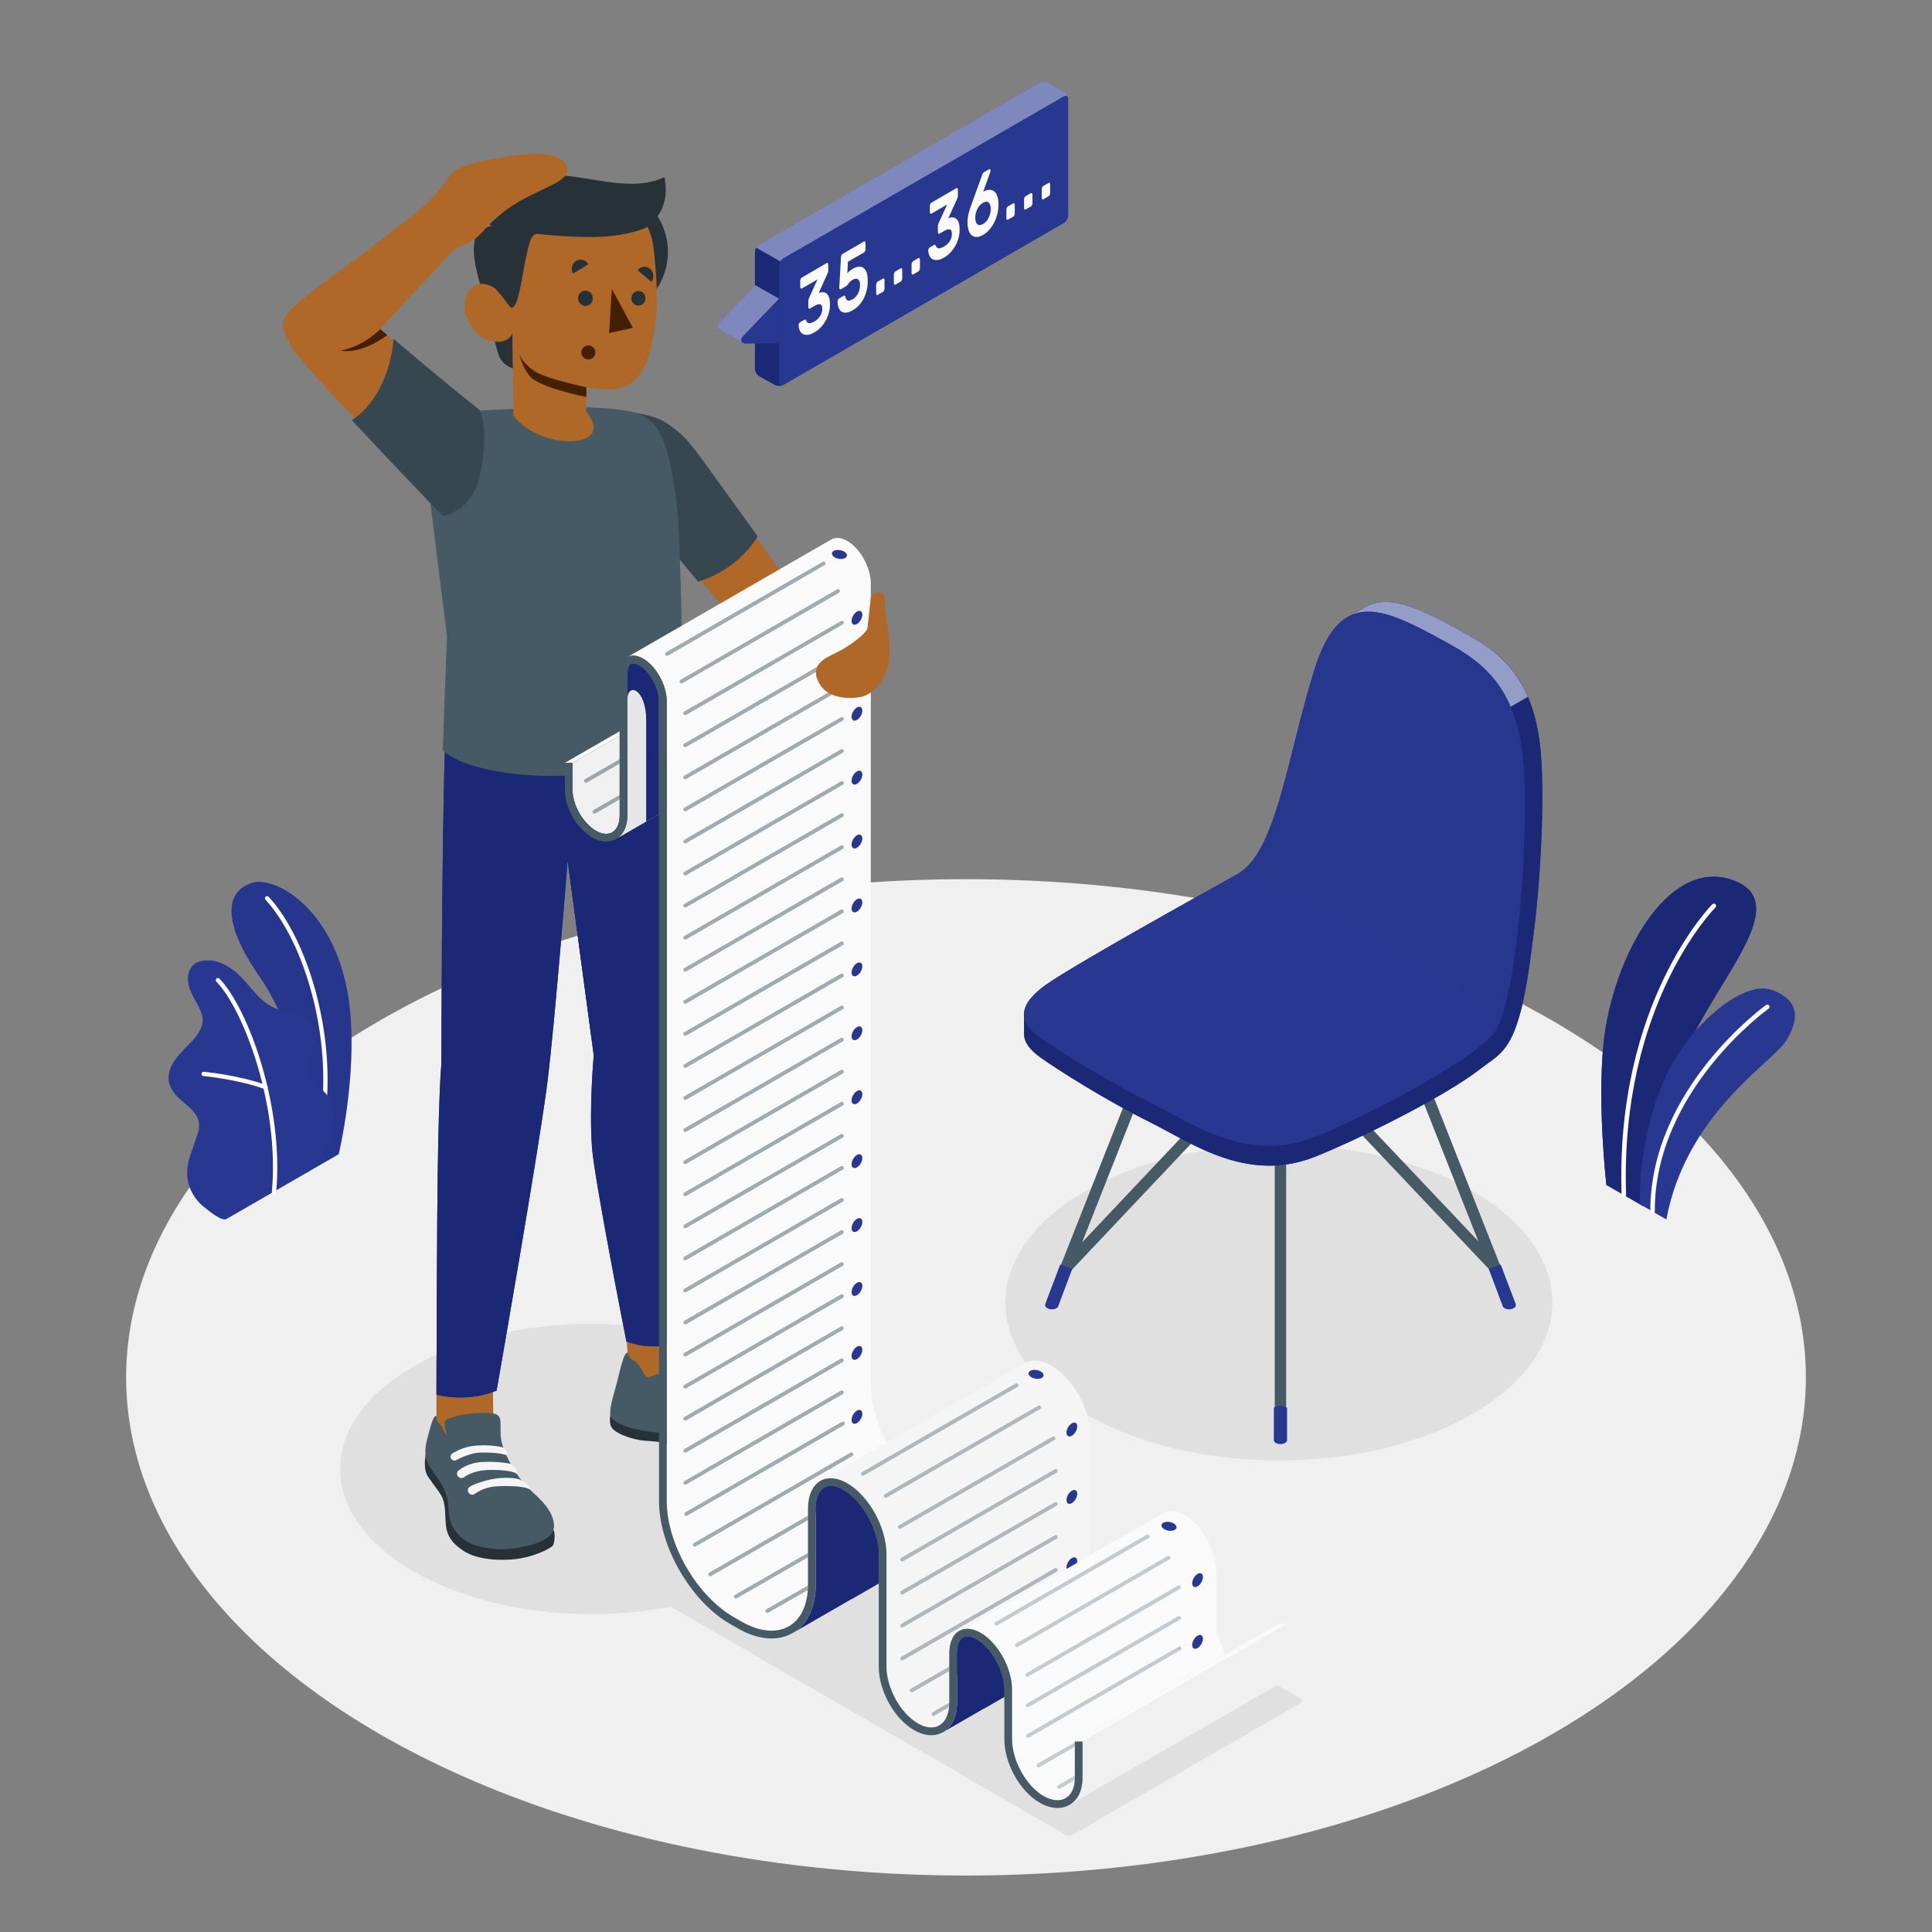 <?xml version="1.0" encoding="utf-8"?>
<!-- Generator: Adobe Illustrator 23.0.0, SVG Export Plug-In . SVG Version: 6.00 Build 0)  -->
<svg version="1.1" xmlns="http://www.w3.org/2000/svg" xmlns:xlink="http://www.w3.org/1999/xlink" x="0px" y="0px"
	 viewBox="0 0 500 500" style="enable-background:new 0 0 500 500;" xml:space="preserve">
<rect x="0" y="0" width="500" height="500" fill="#808080" stroke="none"/>
<style type="text/css">
	.st0{fill:#F0F0F0;}
	.st1{fill:#E0E0E0;}
	.st2{fill:#283891;}
	.st3{fill:#1A2875;}
	.st4{fill:#FFFFFF;}
	.st5{opacity:0.15;}
	.st6{opacity:0.4;fill:#FFFFFF;}
	.st7{fill:#FAFAFA;}
	.st8{fill:#455A64;}
	.st9{opacity:0.5;fill:#FFFFFF;}
	.st10{opacity:0.1;}
	.st11{fill:#AF6828;}
	.st12{fill:#37474F;}
	.st13{fill:#263238;}
	.st14{fill:#F5F5F5;}
	.st15{fill:#441F00;}
	.st16{fill:#E6E6E6;}
	.st17{opacity:0.3;}
	.st18{opacity:0.4;}
	.st19{opacity:0.5;}
</style>
<g id="Floor">
	<ellipse id="Floor_4_" class="st0" cx="250" cy="356.46" rx="217.36" ry="128.93"/>
</g>
<g id="Shadows">
	<ellipse id="Shadow_35_" class="st1" cx="330.97" cy="337.09" rx="70.77" ry="40.86"/>
	<ellipse id="Shadow_20_" class="st1" cx="153.07" cy="380.16" rx="65.05" ry="37.56"/>
	<path id="Shadow_17_" class="st1" d="M164.02,410.3l111.57,64.42c0.6,0.35,1.57,0.35,2.17,0l58.77-33.93c0.6-0.35,0.6-0.9,0-1.25
		l-111.57-64.42c-0.6-0.35-1.57-0.35-2.17,0l-58.77,33.93C163.42,409.39,163.42,409.95,164.02,410.3z"/>
</g>
<g id="Plants">
	<g id="Plants_6_">
		<g id="XMLID_1491_">
			<path id="XMLID_1509_" class="st2" d="M425.26,312.16l-9.53-5.5c0,0-2.33-20.4-0.78-36.2c2.18-22.2,16.52-48.92,33.63-42.64
				c17.11,6.27-7.84,28.89-13.4,47.72C429.63,294.36,425.26,312.16,425.26,312.16z"/>
			<path id="XMLID_1508_" class="st3" d="M425.26,312.16l-9.53-5.5c0,0-2.33-20.4-0.78-36.2c2.18-22.2,16.52-48.92,33.63-42.64
				c17.11,6.27-7.84,28.89-13.4,47.72C429.63,294.36,425.26,312.16,425.26,312.16z"/>
			<path id="XMLID_1506_" class="st4" d="M420.25,309.84c0.01,0,0.01,0,0.02,0c0.32-0.01,0.57-0.28,0.56-0.6
				c-1.67-49.33,22.88-74.15,23.13-74.39c0.23-0.22,0.23-0.59,0.01-0.82c-0.23-0.23-0.59-0.23-0.82-0.01
				c-0.25,0.25-25.17,25.42-23.48,75.25C419.69,309.6,419.94,309.84,420.25,309.84z"/>
		</g>
		<g id="XMLID_1480_">
			<path id="XMLID_1489_" class="st2" d="M431.25,315.59l-6.78-3.91c0,0-1.15-14,5.71-31.01c5.98-14.81,20.8-27.09,28.26-24.51
				c7.46,2.58,7.27,7.87,3.64,13.42C458.45,275.12,436.33,288.34,431.25,315.59z"/>
			<path id="XMLID_1487_" class="st4" d="M427.68,314.1L427.68,314.1c0.32,0,0.58-0.26,0.58-0.58
				c-0.13-31.19,29.15-52.27,29.45-52.48c0.26-0.18,0.32-0.54,0.14-0.8c-0.18-0.26-0.54-0.32-0.8-0.14
				c-0.3,0.21-30.07,21.64-29.94,53.43C427.1,313.84,427.36,314.1,427.68,314.1z"/>
		</g>
	</g>
	<g id="XMLID_1999_">
		<g id="XMLID_2004_">
			<path id="XMLID_2005_" class="st2" d="M79.63,303.34l8.03-4.64c0,0,4.78-19.86,2.88-37.74c-2.68-25.13-19.22-34.59-25.51-32.42
				c-6.29,2.17-8.11,9.48,2.3,24.45C73.47,261.82,81.01,280.21,79.63,303.34z"/>
		</g>
		<g id="XMLID_2002_" class="st5">
			<path id="XMLID_2003_" class="st3" d="M79.63,303.34l8.03-4.64c0,0,4.78-19.86,2.88-37.74c-2.68-25.13-19.22-34.59-25.51-32.42
				c-6.29,2.17-8.11,9.48,2.3,24.45C73.47,261.82,81.01,280.21,79.63,303.34z"/>
		</g>
		<g id="XMLID_2000_">
			<path id="XMLID_2001_" class="st4" d="M82.96,293.58c-0.03,0-0.05,0-0.08-0.01c-0.3-0.06-0.5-0.35-0.44-0.65
				c4.4-23.18-3.69-49.23-13.72-60.06c-0.21-0.23-0.2-0.58,0.03-0.79c0.23-0.21,0.58-0.2,0.79,0.03
				c10.21,11.04,18.46,37.51,14,61.03C83.48,293.41,83.23,293.6,82.96,293.58z"/>
		</g>
	</g>
	<g id="XMLID_1996_">
		<path id="XMLID_1998_" class="st2" d="M58.59,315.49c-1.27,0.65-4.64-2.24-5.58-2.95c-1.61-1.2-2.88-2.85-3.69-4.69
			c-0.94-2.14-1.09-4.38-0.65-6.67c0.23-1.19,0.62-2.34,1.02-3.48c0.39-1.12,0.77-2.25,1.16-3.37c0.38-1.11,0.77-2.25,0.68-3.42
			c-0.18-2.35-2.17-4.1-3.99-5.6c-2.01-1.67-4.08-3.84-3.92-6.65c0.12-2.17,1.35-4.13,2.78-5.77c1.43-1.64,3.11-3.06,4.41-4.8
			c0.94-1.25,1.7-2.74,1.64-4.3c-0.04-0.97-0.39-1.9-0.81-2.78c-0.9-1.88-2.13-3.63-2.71-5.63c-0.59-2-0.37-4.45,1.24-5.78
			c1.32-1.09,3.2-1.16,4.9-0.96c1.57,0.18,3.08,0.97,4.42,1.81c4.34,2.71,6.63,8.13,11.27,10.28c1.79,0.83,3.79,1.09,5.67,1.69
			c1.88,0.6,3.78,1.67,4.57,3.48c1.57,3.56-1.88,7.69-0.84,11.44c0.92,3.32,4.03,4.73,5.66,7.76c0.71,1.33,0.82,2.82,0.62,4.32
			c-0.34,2.53-0.81,4.37-2.17,7.13c-1.12,2.28-4.29,6.6-4.29,6.6S58.79,315.39,58.59,315.49z"/>
	</g>
	<g id="XMLID_1994_">
		<path id="XMLID_1995_" class="st4" d="M70.89,309.09c-0.01,0-0.02,0-0.02,0c-0.31-0.03-0.54-0.3-0.51-0.61
			c2.03-22.05-7.15-46.96-14.36-54.43c-0.21-0.22-0.21-0.57,0.01-0.79c0.22-0.21,0.57-0.21,0.79,0.01
			c7.36,7.62,16.73,32.95,14.67,55.31C71.44,308.88,71.18,309.1,70.89,309.09z"/>
	</g>
	<g id="XMLID_1992_">
		<path id="XMLID_1993_" class="st4" d="M68.7,281.9c-0.05,0-0.11-0.01-0.16-0.03c-6.99-2.55-15.81-3.39-15.9-3.39
			c-0.31-0.03-0.53-0.3-0.5-0.61c0.03-0.31,0.27-0.54,0.61-0.5c0.09,0.01,9.06,0.85,16.18,3.46c0.29,0.1,0.44,0.43,0.33,0.71
			C69.16,281.77,68.93,281.91,68.7,281.9z"/>
	</g>
</g>
<g id="Speech_Bubble">
	<g id="Speach_Bubble_8_">
		<g>
			<path id="XMLID_1504_" class="st2" d="M269.05,21.42l-72.54,41.89c-0.62,0.36-1.12,1.22-1.12,1.94v30.17
				c0,0.71,0.5,1.58,1.13,1.93l4.01,2.25c0.62,0.35,1.63,0.35,2.24-0.01l72.54-41.89c0.62-0.36,1.12-1.22,1.12-1.94V25.58
				c0-0.71-0.5-1.58-1.13-1.93l-4.01-2.25C270.67,21.06,269.67,21.06,269.05,21.42z"/>
			<path id="XMLID_1502_" class="st2" d="M201.65,98.93V68.77c0-0.71,0.5-1.58,1.12-1.94l72.54-41.89c0.62-0.36,1.12-0.07,1.12,0.65
				v30.17c0,0.71-0.5,1.58-1.12,1.94l-72.54,41.89C202.15,99.94,201.65,99.65,201.65,98.93z"/>
			<path id="XMLID_1501_" class="st3" d="M202.77,99.58c-0.6,0.35-1.68,0.36-2.25,0.01l-4.01-2.25c-0.62-0.35-1.13-1.21-1.13-1.92
				V65.25c0-0.37,0.14-0.78,0.36-1.14l6.23,3.56c-0.21,0.35-0.33,0.74-0.33,1.1v30.16C201.65,99.59,202.11,99.96,202.77,99.58z"/>
			<path id="XMLID_1495_" class="st6" d="M276.41,25.38c-0.09-0.56-0.55-0.77-1.11-0.44l-72.54,41.89
				c-0.31,0.18-0.59,0.49-0.79,0.84l-6.24-3.56c0.2-0.34,0.47-0.63,0.77-0.8l72.54-41.89c0.62-0.36,1.62-0.36,2.24-0.01l4.01,2.25
				C275.87,23.98,276.34,24.71,276.41,25.38z"/>
		</g>
		<g>
			<path id="XMLID_1494_" class="st2" d="M192.32,88.77c-0.7-0.42-5.97-3.38-6.14-3.48c-0.52-0.32-0.7-1.08-0.22-1.6l9.52-9.88
				l6.16,3.5l-9.52,9.88C191.67,87.7,191.85,88.43,192.32,88.77z"/>
			<path id="XMLID_1493_" class="st6" d="M192.32,88.77c-0.7-0.42-5.97-3.38-6.14-3.48c-0.52-0.32-0.7-1.08-0.22-1.6l9.52-9.88
				l6.16,3.5l-9.52,9.88C191.67,87.7,191.85,88.43,192.32,88.77z"/>
			<path id="XMLID_1492_" class="st2" d="M201.65,77.32l-9.52,9.88c-0.64,0.69-0.17,1.64,0.64,1.72l8.88-0.04L201.65,77.32z"/>
		</g>
		<g>
			<path class="st7" d="M213.95,68.07c0.11-0.06,0.2-0.06,0.28,0.02c0.08,0.08,0.12,0.2,0.12,0.36v1.61c0,0.17-0.04,0.34-0.11,0.53
				c-0.07,0.19-0.15,0.35-0.21,0.5l-2.15,4.74c0.44-0.16,0.84-0.23,1.2-0.2c0.36,0.04,0.66,0.17,0.92,0.41
				c0.25,0.24,0.45,0.58,0.59,1.03c0.14,0.45,0.21,1,0.21,1.65c0,0.79-0.1,1.54-0.3,2.27c-0.2,0.73-0.48,1.41-0.84,2.04
				c-0.36,0.63-0.78,1.2-1.27,1.71c-0.49,0.51-1.01,0.93-1.58,1.25c-0.69,0.4-1.28,0.62-1.79,0.66c-0.51,0.04-0.93-0.04-1.27-0.23
				c-0.34-0.2-0.6-0.5-0.77-0.89c-0.18-0.4-0.28-0.83-0.31-1.29c-0.01-0.18,0.03-0.35,0.11-0.51c0.08-0.16,0.18-0.27,0.29-0.34
				l1.16-0.67c0.1-0.06,0.18-0.05,0.24,0.01c0.06,0.06,0.13,0.16,0.2,0.31c0.06,0.15,0.14,0.27,0.24,0.37
				c0.1,0.1,0.23,0.17,0.39,0.21c0.16,0.03,0.37,0.02,0.61-0.05c0.25-0.06,0.54-0.2,0.9-0.4c0.6-0.35,1.08-0.81,1.45-1.39
				c0.37-0.58,0.55-1.21,0.55-1.89c0-0.68-0.18-1.06-0.55-1.14c-0.37-0.08-0.85,0.05-1.45,0.4l-1.22,0.71
				c-0.11,0.06-0.2,0.06-0.28-0.02c-0.08-0.08-0.12-0.2-0.12-0.36v-1.61c0-0.17,0.04-0.34,0.11-0.53c0.07-0.19,0.14-0.35,0.21-0.5
				l2.06-4.52l-4.07,2.35c-0.11,0.06-0.2,0.06-0.28-0.02c-0.08-0.08-0.12-0.2-0.12-0.36v-1.61c0-0.17,0.04-0.33,0.12-0.5
				c0.08-0.17,0.17-0.28,0.28-0.34L213.95,68.07z"/>
			<path class="st7" d="M217.65,66.55c0-0.17,0.04-0.33,0.12-0.5c0.08-0.17,0.17-0.28,0.28-0.34l5.54-3.2
				c0.11-0.06,0.2-0.06,0.28,0.02c0.08,0.08,0.12,0.2,0.12,0.36v1.61c0,0.17-0.04,0.33-0.12,0.5c-0.08,0.17-0.17,0.28-0.28,0.34
				l-4.14,2.39l-0.16,3c0.26-0.32,0.53-0.57,0.79-0.75c0.26-0.18,0.47-0.32,0.64-0.42c0.55-0.32,1.06-0.5,1.53-0.54
				c0.47-0.04,0.88,0.06,1.22,0.3c0.34,0.25,0.61,0.64,0.81,1.18c0.2,0.54,0.29,1.23,0.29,2.07c0,0.97-0.1,1.85-0.3,2.66
				c-0.2,0.8-0.48,1.53-0.83,2.18c-0.35,0.65-0.76,1.21-1.23,1.69c-0.47,0.48-0.97,0.87-1.5,1.17c-0.68,0.39-1.26,0.61-1.75,0.64
				c-0.49,0.04-0.89-0.06-1.21-0.29c-0.32-0.23-0.56-0.57-0.72-1.01c-0.16-0.44-0.25-0.95-0.27-1.53c-0.01-0.18,0.03-0.34,0.11-0.51
				c0.08-0.16,0.18-0.27,0.29-0.34l1.19-0.69c0.1-0.06,0.19-0.06,0.27-0.01c0.08,0.05,0.13,0.15,0.16,0.3
				c0.06,0.32,0.15,0.54,0.28,0.69c0.13,0.15,0.27,0.24,0.44,0.27c0.17,0.03,0.35,0.01,0.56-0.06c0.21-0.07,0.42-0.18,0.65-0.31
				c0.56-0.32,1.01-0.82,1.36-1.49c0.34-0.67,0.51-1.41,0.51-2.23c0-0.68-0.17-1.15-0.51-1.4c-0.34-0.25-0.8-0.23-1.36,0.08
				c-0.29,0.17-0.53,0.34-0.7,0.51c-0.17,0.17-0.31,0.33-0.42,0.48c-0.11,0.15-0.21,0.29-0.29,0.41c-0.09,0.12-0.2,0.22-0.34,0.3
				l-1.36,0.78c-0.11,0.06-0.2,0.06-0.28-0.02c-0.08-0.07-0.12-0.2-0.12-0.36L217.65,66.55z"/>
			<path class="st7" d="M228.52,72.09c0.11-0.06,0.2-0.06,0.28,0.02c0.08,0.08,0.12,0.2,0.12,0.36v2.22c0,0.17-0.04,0.33-0.12,0.5
				c-0.08,0.17-0.17,0.28-0.28,0.34l-1.37,0.79c-0.11,0.06-0.2,0.05-0.28-0.02c-0.08-0.08-0.12-0.2-0.12-0.36v-2.22
				c0-0.17,0.04-0.33,0.12-0.5c0.08-0.17,0.17-0.28,0.28-0.34L228.52,72.09z"/>
			<path class="st7" d="M233.1,69.44c0.11-0.06,0.2-0.06,0.28,0.02c0.08,0.08,0.12,0.2,0.12,0.36v2.22c0,0.17-0.04,0.33-0.12,0.5
				c-0.08,0.17-0.17,0.28-0.28,0.34l-1.37,0.79c-0.11,0.06-0.2,0.06-0.28-0.02c-0.08-0.08-0.12-0.2-0.12-0.36v-2.22
				c0-0.17,0.04-0.33,0.12-0.5c0.08-0.17,0.17-0.28,0.28-0.34L233.1,69.44z"/>
			<path class="st7" d="M237.68,66.8c0.11-0.06,0.2-0.05,0.28,0.02c0.08,0.08,0.12,0.2,0.12,0.36v2.22c0,0.17-0.04,0.33-0.12,0.5
				c-0.08,0.17-0.17,0.28-0.28,0.34l-1.37,0.79c-0.11,0.06-0.2,0.06-0.28-0.02c-0.08-0.08-0.12-0.2-0.12-0.36v-2.22
				c0-0.17,0.04-0.33,0.12-0.5c0.08-0.17,0.17-0.28,0.28-0.34L237.68,66.8z"/>
			<path class="st7" d="M247.5,48.7c0.11-0.06,0.2-0.06,0.28,0.02c0.08,0.08,0.12,0.2,0.12,0.36v1.61c0,0.17-0.04,0.34-0.11,0.53
				c-0.07,0.19-0.15,0.35-0.21,0.5l-2.15,4.74c0.44-0.16,0.84-0.23,1.2-0.19c0.36,0.04,0.66,0.17,0.92,0.41
				c0.25,0.24,0.45,0.58,0.59,1.03c0.14,0.45,0.21,1,0.21,1.65c0,0.79-0.1,1.54-0.3,2.27c-0.2,0.73-0.48,1.41-0.84,2.04
				c-0.36,0.63-0.78,1.2-1.27,1.71c-0.49,0.51-1.01,0.92-1.58,1.25c-0.69,0.4-1.28,0.62-1.79,0.66c-0.51,0.04-0.93-0.03-1.27-0.23
				c-0.34-0.2-0.6-0.5-0.77-0.89c-0.18-0.4-0.28-0.83-0.31-1.3c-0.01-0.18,0.03-0.34,0.11-0.51c0.08-0.16,0.18-0.27,0.29-0.33
				l1.16-0.67c0.1-0.06,0.18-0.05,0.24,0.01c0.06,0.06,0.13,0.16,0.2,0.3c0.06,0.15,0.14,0.27,0.23,0.37
				c0.1,0.1,0.23,0.17,0.39,0.21c0.16,0.04,0.37,0.02,0.61-0.05c0.25-0.07,0.54-0.2,0.9-0.41c0.6-0.35,1.08-0.81,1.45-1.39
				c0.37-0.58,0.55-1.21,0.55-1.89c0-0.68-0.18-1.06-0.55-1.14c-0.37-0.08-0.85,0.05-1.45,0.4l-1.22,0.71
				c-0.11,0.06-0.2,0.06-0.28-0.02c-0.08-0.08-0.12-0.2-0.12-0.36v-1.61c0-0.17,0.04-0.34,0.11-0.53c0.07-0.19,0.14-0.35,0.21-0.5
				l2.06-4.52l-4.07,2.35c-0.11,0.06-0.2,0.06-0.28-0.02c-0.08-0.08-0.12-0.2-0.12-0.36v-1.61c0-0.17,0.04-0.33,0.12-0.5
				c0.08-0.17,0.17-0.28,0.28-0.34L247.5,48.7z"/>
			<path class="st7" d="M250.39,57.53c0.01-0.88,0.11-1.68,0.31-2.4c0.2-0.72,0.42-1.43,0.68-2.14l2.8-7.7
				c0.04-0.11,0.09-0.24,0.15-0.38c0.06-0.14,0.16-0.25,0.3-0.33l1.33-0.77c0.11-0.06,0.2-0.06,0.28,0.02
				c0.08,0.08,0.12,0.2,0.12,0.36c0,0.08-0.01,0.14-0.02,0.19c-0.02,0.05-0.03,0.1-0.05,0.14l-1.83,5.09
				c0.58-0.32,1.11-0.48,1.6-0.49c0.49-0.01,0.9,0.13,1.25,0.41c0.35,0.28,0.62,0.71,0.81,1.28c0.19,0.57,0.29,1.26,0.29,2.08
				c0,0.83-0.1,1.65-0.29,2.45c-0.2,0.8-0.47,1.55-0.83,2.25c-0.35,0.7-0.78,1.32-1.27,1.88c-0.49,0.56-1.03,1-1.62,1.34
				c-0.59,0.34-1.13,0.52-1.62,0.53c-0.49,0.01-0.91-0.13-1.27-0.41c-0.35-0.29-0.63-0.72-0.82-1.29
				C250.49,59.07,250.39,58.36,250.39,57.53z M256.4,54.06c0-0.77-0.17-1.32-0.52-1.64c-0.35-0.32-0.84-0.29-1.48,0.07
				c-0.64,0.37-1.13,0.91-1.48,1.64c-0.35,0.72-0.52,1.47-0.52,2.24c0,0.77,0.17,1.32,0.52,1.66c0.35,0.33,0.84,0.32,1.48-0.05
				c0.64-0.37,1.13-0.92,1.48-1.66C256.23,55.59,256.4,54.83,256.4,54.06z"/>
			<path class="st7" d="M262.22,52.63c0.11-0.06,0.2-0.06,0.28,0.02c0.08,0.08,0.12,0.2,0.12,0.36v2.22c0,0.17-0.04,0.33-0.12,0.5
				c-0.08,0.17-0.17,0.28-0.28,0.34l-1.37,0.79c-0.11,0.06-0.2,0.05-0.28-0.02c-0.08-0.08-0.12-0.2-0.12-0.36v-2.22
				c0-0.17,0.04-0.33,0.12-0.5c0.08-0.17,0.17-0.28,0.28-0.34L262.22,52.63z"/>
			<path class="st7" d="M266.8,49.99c0.11-0.06,0.2-0.06,0.28,0.02c0.08,0.08,0.12,0.2,0.12,0.36v2.22c0,0.17-0.04,0.33-0.12,0.5
				c-0.08,0.17-0.17,0.28-0.28,0.34l-1.37,0.79c-0.11,0.06-0.2,0.06-0.28-0.02c-0.08-0.08-0.12-0.2-0.12-0.36v-2.22
				c0-0.17,0.04-0.33,0.12-0.5c0.08-0.17,0.17-0.28,0.28-0.34L266.8,49.99z"/>
			<path class="st7" d="M271.38,47.34c0.11-0.06,0.2-0.05,0.28,0.02c0.08,0.08,0.12,0.2,0.12,0.36v2.22c0,0.17-0.04,0.33-0.12,0.5
				c-0.08,0.17-0.17,0.28-0.28,0.34l-1.37,0.79c-0.11,0.06-0.2,0.06-0.28-0.02c-0.08-0.08-0.12-0.2-0.12-0.36v-2.22
				c0-0.17,0.04-0.33,0.12-0.5c0.08-0.17,0.17-0.28,0.28-0.34L271.38,47.34z"/>
		</g>
	</g>
</g>
<g id="Chair">
	<g id="XMLID_14889_">
		<g id="XMLID_14914_">
			<path id="XMLID_14915_" class="st8" d="M331.38,373.17c0.82,0,1.48-0.66,1.48-1.48v-95.4c0-0.82-0.66-1.48-1.48-1.48
				c-0.82,0-1.48,0.66-1.48,1.48v95.4C329.9,372.51,330.56,373.17,331.38,373.17z"/>
		</g>
		<g id="XMLID_14912_">
			<path id="XMLID_14913_" class="st8" d="M272.36,338.45c0.59,0,1.15-0.36,1.38-0.94l29.25-74.04c0.3-0.76-0.07-1.62-0.83-1.92
				c-0.76-0.3-1.62,0.07-1.92,0.83l-29.25,74.04c-0.3,0.76,0.07,1.62,0.83,1.92C271.99,338.42,272.18,338.45,272.36,338.45z"/>
		</g>
		<g id="XMLID_14910_">
			<path id="XMLID_14911_" class="st8" d="M275.88,329.56c0.39,0,0.79-0.16,1.08-0.47l54.43-57.6l54.33,57.36
				c0.56,0.6,1.5,0.62,2.1,0.06c0.6-0.56,0.62-1.5,0.06-2.1l-55.41-58.5c-0.28-0.3-0.67-0.46-1.08-0.46h0
				c-0.41,0-0.8,0.17-1.08,0.47l-55.51,58.74c-0.56,0.6-0.54,1.53,0.06,2.1C275.14,329.42,275.51,329.56,275.88,329.56z"/>
		</g>
		<g id="XMLID_14908_">
			<path id="XMLID_14909_" class="st8" d="M390.41,338.45c0.18,0,0.37-0.03,0.54-0.1c0.76-0.3,1.14-1.16,0.83-1.92l-29.25-74.04
				c-0.3-0.76-1.16-1.14-1.92-0.83c-0.76,0.3-1.14,1.16-0.83,1.92l29.25,74.04C389.26,338.1,389.81,338.45,390.41,338.45z"/>
		</g>
		<g id="XMLID_14902_">
			<path id="XMLID_14907_" class="st2" d="M274.38,327.27l-3.87,10.21c-0.02,0.09-0.03,0.17-0.03,0.26c-0.01,0.06-0.01,0.12,0,0.19
				c0.03,0.21,0.3,0.48,0.58,0.64c0.65,0.38,1.7,0.38,2.35,0c0.24-0.14,0.39-0.31,0.46-0.48c0-0.01,0-0.01,0.01-0.02l0.03-0.14
				l3.59-9.57L274.38,327.27z"/>
		</g>
		<g id="XMLID_14892_">
			<path id="XMLID_14896_" class="st2" d="M388.39,327.27l3.87,10.21c0.02,0.09,0.03,0.17,0.03,0.26c0.01,0.06,0.01,0.12,0,0.19
				c-0.03,0.21-0.3,0.48-0.58,0.64c-0.65,0.38-1.7,0.38-2.35,0c-0.24-0.14-0.39-0.31-0.46-0.48c0-0.01,0-0.01-0.01-0.02l-0.03-0.14
				l-3.59-9.57L388.39,327.27z"/>
		</g>
		<g id="XMLID_14890_">
			<path id="XMLID_14891_" class="st2" d="M329.67,364.3l0,8.44c0,0.25,0.17,0.51,0.5,0.7c0.67,0.39,1.75,0.39,2.42,0
				c0.33-0.19,0.5-0.45,0.5-0.7v-8.44C331.95,363.73,330.81,363.73,329.67,364.3z"/>
		</g>
	</g>
	<g id="XMLID_14882_">
		<path id="XMLID_14888_" class="st2" d="M265.04,262.47c0.01-2.66,2.33-5.49,7.25-8.68c9.1-5.9,35.57-20.68,48.29-27.73
			c0.03-0.1,0.11-0.1,0.11-0.1c9.79-5.94,12.77-31.31,19.55-52.82c2.31-7.33,5.14-11.48,8.49-13.43c0.8-0.46,3.73-2.08,4.39-2.47
			c6.65-3.98,15.38,0.8,26.25,6.75c10.02,5.48,17.84,12.5,19.41,31.12c0.96,11.34,0.05,33-2.26,49.42c0,0,0.01-0.01,0.01-0.01
			c-3.33,27.43-7.43,27.48-13.37,32.07c-10.22,7.9-33.25,19-42.96,22.82c-17.6,6.92-31.99-3.75-42.71-9.05
			c-10.72-5.29-23.9-13.55-28.41-16.83c-2.68-1.95-4.07-3.92-4.04-6C265.06,266.7,265.04,263.33,265.04,262.47z"/>
		<path id="XMLID_1466_" class="st3" d="M265.04,262.47c0.01-2.66,2.33-5.49,7.25-8.68c9.1-5.9,35.57-20.68,48.29-27.73
			c0.03-0.1,0.11-0.1,0.11-0.1c9.79-5.94,12.77-31.31,19.55-52.82c2.31-7.33,5.14-11.48,8.49-13.43c0.8-0.46,3.73-2.08,4.39-2.47
			c6.65-3.98,15.38,0.8,26.25,6.75c10.02,5.48,17.84,12.5,19.41,31.12c0.96,11.34,0.05,33-2.26,49.42c0,0,0.01-0.01,0.01-0.01
			c-3.33,27.43-7.43,27.48-13.37,32.07c-10.22,7.9-33.25,19-42.96,22.82c-17.6,6.92-31.99-3.75-42.71-9.05
			c-10.72-5.29-23.9-13.55-28.41-16.83c-2.68-1.95-4.07-3.92-4.04-6C265.06,266.7,265.04,263.33,265.04,262.47z"/>
		<g id="XMLID_14886_">
			<path id="XMLID_14887_" class="st2" d="M297.5,285.25c-10.72-5.3-23.9-13.55-28.41-16.83c-6.1-4.43-5.54-8.96,3.2-14.63
				c12.15-7.88,55.28-31.59,55.28-31.59s62.59,36.94,59.9,43.76c-2.69,6.82-35.06,23.54-47.27,28.34
				C322.61,301.22,308.22,290.55,297.5,285.25z"/>
		</g>
		<path id="XMLID_14885_" class="st2" d="M349.13,159.49c6.59-3.46,15.15,1.24,25.74,7.05c6.78,3.72,12.57,8.13,16.08,16.37
			l4.47-2.59c-3.51-8.21-9.28-12.62-16.05-16.33c-10.88-5.96-19.6-10.73-26.26-6.75C352.54,157.58,350.23,158.87,349.13,159.49z"/>
		<path id="XMLID_1465_" class="st9" d="M349.13,159.49c6.59-3.46,15.15,1.24,25.74,7.05c6.78,3.72,12.57,8.13,16.08,16.37
			l4.47-2.59c-3.51-8.21-9.28-12.62-16.05-16.33c-10.88-5.96-19.6-10.73-26.26-6.75C352.54,157.58,350.23,158.87,349.13,159.49z"/>
		<g id="XMLID_14883_">
			<path id="XMLID_14884_" class="st2" d="M374.87,166.54c-16.27-8.91-27.75-15.23-34.63,6.6c-6.78,21.51-9.76,46.87-19.55,52.82
				c0,0,6.39,2.1,29.16,13.28c9.35,4.59,15.49,9.22,24.25,14.72c12.88,8.1,11.9,14.12,11.9,14.12c6.4-5.3,9.86-51.81,8.29-70.43
				C392.71,179.04,384.89,172.02,374.87,166.54z"/>
		</g>
		<g id="XMLID_1129_" class="st10">
			<path id="XMLID_1464_" class="st3" d="M374.87,166.54c-16.27-8.91-27.75-15.23-34.63,6.6c-6.78,21.51-9.76,46.87-19.55,52.82
				c0,0,6.39,2.1,29.16,13.28c9.35,4.59,15.49,9.22,24.25,14.72c12.88,8.1,11.9,14.12,11.9,14.12c6.4-5.3,9.86-51.81,8.29-70.43
				C392.71,179.04,384.89,172.02,374.87,166.54z"/>
		</g>
	</g>
</g>
<g id="Character">
	<g id="XMLID_4622_">
		<path id="XMLID_4624_" class="st11" d="M158.03,106.53c8.91,0.42,14.66,1.99,19.32,7.48c4.55,5.36,28.12,38.84,28.12,38.84
			s-4.12,11.56-13.14,10.57L174.62,142L158.03,106.53z"/>
		<path class="st12" d="M158.74,106.34c0,0,9.49,0.15,13.81,3.18c4.33,3.03,5.07,3.67,11.43,12.51s12.1,16.77,12.1,16.77
			s-4.51,8.41-15.41,11.73l-18.76-22.61L158.74,106.34z"/>
	</g>
	<polygon id="XMLID_1117_" class="st11" points="112.95,372.27 127.74,372.27 127.44,349.62 112.95,351.89 	"/>
	<polygon id="XMLID_1988_" class="st11" points="163,357.09 177.02,357.57 176.47,333.46 160.97,332.55 	"/>
	<g>
		<path id="XMLID_1987_" class="st13" d="M143.27,396.07c0.43,0.4,0.3,3.15-0.17,3.88c-0.5,0.79-5.4,3.27-10.65,3.64
			c-5.01,0.36-9.48-0.32-12.42-2.18c-2.94-1.87-4.37-3.93-4.64-6.78c-0.28-2.85,0.04-5.61-1.32-7.8c-1.26-2.03-3.26-4.31-3.69-5.41
			c-0.95-2.39-0.03-5.81-0.03-5.81L143.27,396.07z"/>
		<path id="XMLID_1986_" class="st8" d="M129.56,371.15c0.04,1.11,0.23,2.12,0.58,3.18c0.73,2.21,1.83,4.3,3.07,6.28
			c0.64,1.02,1.31,2.02,2.09,2.95c1.52,1.8,3.4,3.28,5,5.01c1.6,1.73,2.97,3.83,3.09,6.15c0.21,3.93-6.05,5.26-9.33,5.85
			c-3.51,0.62-7.25,0.44-10.67-0.54c-3.81-1.08-6.55-4.03-7.19-7.83c-0.18-1.09-0.11-2.21-0.24-3.3c-0.29-2.5-1.59-4.79-3.06-6.87
			c-0.85-1.21-1.77-2.39-2.34-3.74c-1.02-2.43-0.2-5.17,0.45-7.59c0.57-2.09,1.21-4.46,1.94-4.26c0.01,1.08,0,1.2,0.77,1.93
			c0.98,0.93,1.03,2.33,2.07,3.15c-0.49-1.27-0.52-1.82-0.73-2.79c-0.06-0.29,0.02-0.89,0.22-1.11c0.28-0.3,0.75-0.49,1.21-0.64
			c1.55-0.52,3.15-0.89,4.77-1.09c1.48-0.18,5.19-0.36,6.66-0.03c0.45,0.1,0.89,0.32,1.17,0.68c0.29,0.38,0.35,0.71,0.42,1.34
			C129.58,368.49,129.53,370.11,129.56,371.15z"/>
		<path id="XMLID_1984_" class="st14" d="M133.74,381.43c-1.46-1.1-6.74-1.11-8.53-0.92c-2.24,0.24-4.06,1.03-5.1,1.79
			c-0.46,0.34-1.1,0.28-1.5-0.12l0,0c-0.48-0.48-0.44-1.26,0.11-1.67c1.09-0.8,3.07-1.94,5.73-2.12c4.41-0.31,7.71,0.45,7.71,0.45
			S134.17,380.13,133.74,381.43z"/>
		<path id="XMLID_1983_" class="st14" d="M137.1,385.46c-1.84-1.09-7.45-0.93-9.24-0.74c-2.24,0.24-3.92,1.12-4.96,1.88
			c-0.46,0.34-1.1,0.28-1.5-0.12l0,0c-0.48-0.48-0.44-1.26,0.11-1.67c1.09-0.8,5.2-2.11,7.86-2.29c4.41-0.31,5.56,0.59,5.56,0.59
			S136.8,383.83,137.1,385.46z"/>
		<path id="XMLID_1982_" class="st14" d="M122.7,374.17c3.05-0.31,6.34,0.03,7.55,0.47c0.78,0.44,1.29,1.66,0.79,1.97
			c-0.98-0.55-4.75-0.77-6.92-0.68c-1.45,0.06-3.28,0.65-4.77,1.31c-0.38,0.17-0.82,0.4-1.21,0.62c-0.53,0.29-1.2,0.08-1.45-0.45
			l0,0c-0.21-0.45-0.06-1,0.38-1.26C118.13,375.5,120.23,374.42,122.7,374.17z"/>
	</g>
	<g>
		<path id="XMLID_1981_" class="st13" d="M204.54,373.4c0.41,0.86,0.29,2.47-0.2,3.5c-0.49,1.02-5.83,4.04-13.04,3.55
			c-7.21-0.49-12.16-3.39-14.91-5.21c-2.75-1.82-5.61-2.16-9.18-2.36c-3.57-0.2-8.26-1.98-9.04-3.65c-0.78-1.67,0.12-4.55,0.12-4.55
			L204.54,373.4z"/>
		<path id="XMLID_1980_" class="st8" d="M175.45,350.9c0.19-0.04,0.38-0.08,0.57-0.12c0.31-0.06,0.64-0.13,0.95-0.05
			c0.35,0.08,0.64,0.33,0.89,0.6c0.78,0.84,1.24,1.92,1.84,2.89c1.51,2.47,4.68,4.51,8.15,6.37c2.36,1.27,4.66,2.25,7.09,3.34
			c2.48,1.12,5.77,1.8,7.71,3.11c2.83,1.91,3.19,6.7-0.03,8.59c-2.78,1.63-10.1,3.4-17.77,1.23c-4.18-1.18-8.82-5.65-14.31-6.08
			c-3.49-0.27-10.09-1.25-12.33-3.9c-0.83-1.17,0.28-4.9,1.19-8.12c0.99-3.51,1.94-8.99,3.1-8.68c0.05,0.69,0.15,0.84,0.61,1.31
			c0.43,0.44,1.01,0.73,1.48,1.13c0.86,0.74,1.39,1.78,1.93,2.78c0.23,0.43,0.51,0.89,0.99,1.07c0.59,0.22,1.03-0.15,1.54-0.39
			c0.65-0.3,1.4-0.35,2.08-0.15c-0.07-0.69-0.19-1.38-0.37-2.06c-0.06-0.22-0.12-0.45-0.05-0.66c0.07-0.22,0.26-0.37,0.45-0.5
			C172.51,351.66,173.9,351.23,175.45,350.9z"/>
		<path id="XMLID_1968_" class="st14" d="M184.59,358.7c0,0-0.5-1.34-2.58-1.72c-1.59-0.3-4.39,0.87-6.13,2.31
			c-0.71,0.59-0.62,1.7,0.19,2.15l0,0c0.48,0.27,1.07,0.2,1.49-0.16C178.69,360.27,181.26,358.47,184.59,358.7z"/>
		<path id="XMLID_1965_" class="st14" d="M189.51,361.45c0,0-1.03-1.6-3.05-1.57c0,0-4.15,0.12-6.71,2.51
			c-0.65,0.61-0.61,1.65,0.18,2.08v0c0.47,0.26,1.03,0.19,1.43-0.17C182.51,363.27,184.82,361.1,189.51,361.45z"/>
		<path id="XMLID_1911_" class="st14" d="M194.94,363.93c0,0-1.14-1.45-3.17-1.42c0,0-3.86,0.14-6.43,2.54
			c-0.65,0.61-0.61,1.65,0.18,2.08l0,0c0.47,0.26,1.04,0.19,1.43-0.17C188.11,365.93,190.26,363.58,194.94,363.93z"/>
	</g>
	<path id="XMLID_1116_" class="st2" d="M115.2,191.46c-0.91,27.52-0.97,83.82-0.97,83.82c-0.29,3.42-0.59,9.51-0.84,21.84
		c-0.37,17.88-0.43,63.83-0.43,63.83s7.74,2.19,15.56-1.07c0,0,10.91-62.06,13.14-79.76c1.95-15.45,5.25-57.42,5.25-57.42
		l6.75,50.43c0,0-1.21,13.15-0.46,23.73c0.58,8.19,8.91,50.29,8.91,50.29s6.21,2.88,14.73,0c0,0,0.13-66.51,0.27-74.03
		c0.16-8.56-0.77-96.41-0.77-96.41L115.2,191.46z"/>
	<path id="XMLID_1124_" class="st3" d="M115.2,191.46c-0.91,27.52-0.97,83.82-0.97,83.82c-0.29,3.42-0.59,9.51-0.84,21.84
		c-0.37,17.88-0.43,63.83-0.43,63.83s7.74,2.19,15.56-1.07c0,0,10.91-62.06,13.14-79.76c1.95-15.45,5.25-57.42,5.25-57.42
		l6.75,50.43c0,0-1.21,13.15-0.46,23.73c0.58,8.19,8.91,50.29,8.91,50.29s6.21,2.88,14.73,0c0,0,0.13-66.51,0.27-74.03
		c0.16-8.56-0.77-96.41-0.77-96.41L115.2,191.46z"/>
	<path id="XMLID_2225_" class="st3" d="M146.91,222.7c0,0,9.96-2.81,17.35-9.95c0,0-3.35,6.27-13.3,12.1l2.13,43.96L146.91,222.7z"
		/>
	<path id="XMLID_2139_" class="st8" d="M139.64,105.36c-5.58,0.54-13.38,0.6-18.92,1.17c-3.84,1.58-11.22,8.01-10.67,12.6
		c2.05,17.15,5.63,45.47,5.63,45.47l-1.1,29.57c7.67,7.65,43.89,10.64,62.38-1.61c0,0-0.6-53.51-1.87-62.54
		c-2.28-16.22-4.28-22.24-12.65-23.68C154.08,104.9,139.64,105.36,139.64,105.36z"/>
	
		<ellipse id="XMLID_2138_" transform="matrix(0.36 -0.933 0.933 0.36 38.769 186.85)" class="st13" cx="155.53" cy="65.18" rx="17.28" ry="17.28"/>
	<path id="XMLID_2136_" class="st13" d="M125.55,77.2c0,0,2.69,13.18,3.79,15.35c1.1,2.17,3.42,2.81,3.42,2.81l-0.11-9.26
		L125.55,77.2z"/>
	<path id="XMLID_2135_" class="st13" d="M129.23,58.38c0,0-3.01-0.54-5.38,1.84c-2.33,2.34-1.1,9.73,1.7,16.98l5.27,0.65
		L129.23,58.38z"/>
	<path id="XMLID_2134_" class="st11" d="M132.4,77.87c-1.06,0.62-2.55-1.42-3.85-2.8c-1.29-1.38-5.54-3.28-7.7,1.18
		c-2.2,4.54,1.78,10.61,5.13,11.69c5.76,1.86,6.66-1.83,6.66-1.83l0.24,21.48l0,0c7.1,9.27,27.05,8.67,18.82-1.02l0.04-6.34
		c0,0,5.23,0.84,7.79,0.47c4.26-0.62,6.96-3.95,8.29-8.54c2.13-7.37,2.97-13.33,1.34-27.87c-1.79-15.94-20.31-16.27-30.36-10.06
		C128.74,60.43,132.4,77.87,132.4,77.87z"/>
	<path id="XMLID_2133_" class="st13" d="M132.39,79.65c-0.53,0.01-2.53-3.37-3.83-4.58c-1.81-1.68,0.67-16.69,0.67-16.69
		s-2.22-4.27,1.33-8.11c2.52-2.73,6.04-6.06,17.37-4.62c8.08,1.03,16.85,3.63,23.99,0.2c1.03,4.43,0.12,9.36-4.33,12.82
		c0,0-2.59,1.64-9.36,2.4c-6.78,0.76-17.31-0.31-18.75-0.52c-1.96-0.29-2.4,1.61-3.5,6.8C135.01,71.91,134.18,79.63,132.39,79.65z"
		/>
	<path id="XMLID_2132_" class="st13" d="M129.23,59.55l-6.37-3.49c0.92-1.82,3.1-2.52,4.86-1.56
		C129.48,55.47,130.16,57.73,129.23,59.55z"/>
	<path id="XMLID_1115_" class="st15" d="M151.75,100.22c0,0-9.47-1.99-12.77-3.79c-2.21-1.2-4.02-3.26-4.54-4.58
		c0,0,0.6,2.82,2.56,5.37c2.4,3.12,14.73,5.51,14.73,5.51L151.75,100.22z"/>
	<g id="XMLID_2123_">
		<path id="XMLID_2129_" class="st13" d="M153.41,77.22c-0.01,1.09-0.87,1.97-1.92,1.95c-1.05-0.01-1.89-0.91-1.88-2
			c0.01-1.09,0.87-1.97,1.92-1.95C152.58,75.24,153.42,76.13,153.41,77.22z"/>
		<path id="XMLID_1114_" class="st13" d="M152.26,68.38l-3.97,2.42c-0.65-1.14-0.29-2.61,0.81-3.28
			C150.2,66.85,151.61,67.24,152.26,68.38z"/>
		<path id="XMLID_2126_" class="st13" d="M168.59,72.94L165,69.93c0.8-1.03,2.25-1.19,3.24-0.36
			C169.24,70.4,169.39,71.91,168.59,72.94z"/>
		<path id="XMLID_2125_" class="st13" d="M167.05,77.22c-0.01,1.05-0.83,1.88-1.84,1.87c-1.01-0.01-1.81-0.87-1.81-1.91
			c0.01-1.05,0.83-1.88,1.84-1.87C166.26,75.32,167.06,76.18,167.05,77.22z"/>
		<polygon id="XMLID_1113_" class="st15" points="158.34,74.76 157.63,86.19 163.8,84.86 		"/>
		<path class="st15" d="M154.08,91.21c0,1.01-0.82,1.82-1.82,1.82c-1.01,0-1.82-0.82-1.82-1.82c0-1.01,0.82-1.82,1.82-1.82
			C153.27,89.39,154.08,90.2,154.08,91.21z"/>
	</g>
	<g>
		<path class="st11" d="M98.39,85.19c4.25-4.57,7.18-8.05,11.03-11.95c2.18-2.21,3.6-3.81,5.72-6.09c1.46-1.57,2.36-2.93,3.83-3.31
			c1.65-0.43,3.31-1.44,4.45-2.41c0.81-0.69,1.51-1.51,2.23-2.29c2.43-2.64,5.24-4.92,8.31-6.76c3.23-1.94,6.74-3.3,10.04-5.12
			c1.97-1.09,4.16-3.01,2.14-5.23c-0.62-0.69-1.47-1.13-2.35-1.42c-5.34-1.74-10.32-0.31-15.84,0.47c-2.27,0.32-4.51,0.83-6.69,1.52
			c-1.11,0.35-2.21,0.74-3.17,1.39c-1.49,1.02-2.48,2.6-3.53,4.06c-2.83,3.94-7.61,7.63-11.43,10.52
			c-4.48,3.39-8.86,7.05-13.44,10.26c-4.65,3.26-9.22,6.66-13.49,10.4c-3.54,3.1-3.17,5.15-2.82,6.12c2.02,5.59,4.71,7.8,7.81,11.46
			c6.48,7.64,34.62,36.39,34.62,36.39l4.38-8.07c4.57-8.43,2.67-18.9-4.56-25.2C109.73,94.81,103.36,89.26,98.39,85.19z"/>
		<path id="XMLID_1119_" class="st12" d="M123.99,105.97c-8.05-6.24-22.14-18.28-22.14-18.28s-0.55,14.15-10.78,21.07
			c0,0,18.71,20.01,23.61,24.81c4.57-1.04,8.47-4.68,9.78-11.74C126.68,109.88,123.99,105.97,123.99,105.97z"/>
		<path class="st15" d="M98.39,85.19c0,0-4.03,4.34-10.23,5.54c0,0,4.63,1.38,12.09-4L98.39,85.19z"/>
	</g>
	<g id="Paper">
		<path class="st0" d="M218.27,385.61c-1.95-1.13-3.7-1.35-4.95-0.63c-1.4,0.81-2.21,2.83-2.21,5.53v19.55
			c0,5.8-2.05,10.21-5.77,12.45l22.08-12.73v-7.54C227.42,396.09,223.23,388.47,218.27,385.61z"/>
		<path class="st0" d="M252.79,424.3c-1.42-0.82-2.68-1-3.55-0.5c-1,0.57-1.57,2.06-1.57,4.08v12.83c0,3.49-1.3,6.24-3.57,7.55
			l15.82-9.12v-1.88C259.92,432.47,256.66,426.53,252.79,424.3z"/>
		<path class="st3" d="M218.27,385.61c-1.95-1.13-3.7-1.35-4.95-0.63c-1.4,0.81-2.21,2.83-2.21,5.53v19.55
			c0,5.8-2.05,10.21-5.77,12.45l22.08-12.73v-7.54C227.42,396.09,223.23,388.47,218.27,385.61z"/>
		<path class="st3" d="M252.79,424.3c-1.42-0.82-2.68-1-3.55-0.5c-1,0.57-1.57,2.06-1.57,4.08v12.83c0,3.49-1.3,6.24-3.57,7.55
			l15.82-9.12v-1.88C259.92,432.47,256.66,426.53,252.79,424.3z"/>
		<path class="st0" d="M330.98,421.4l-13.29,7.67l-1.73,1l-35.79,20.64v9.38c0,3.18-1.15,5.64-3.25,6.92l52.68-30.38
			c2.18-1.26,3.38-3.75,3.38-7v-9.38L330.98,421.4z"/>
		<polygon class="st7" points="330.98,420.25 317.18,428.21 315.45,429.21 278.17,450.71 280.17,450.71 315.96,430.07 
			317.69,429.07 330.98,421.4 332.98,420.25 		"/>
		<path class="st0" d="M160.37,190.4v20.64c0,4.14-2.73,5.92-6.1,3.98c-3.36-1.94-6.09-6.67-6.09-10.55v-7.04L160.37,190.4z"/>
		<path class="st16" d="M165.46,172.19c-0.9-0.52-1.69-0.65-2.17-0.38c-0.57,0.33-0.92,1.34-0.92,2.63v14.81v21.79
			c0,2.72-1.02,4.9-2.79,6.01l10.97-6.33v-26.19v-1.16v-1.89C170.55,178.04,168.22,173.78,165.46,172.19z"/>
		<polygon class="st7" points="160.37,189.25 160.37,190.4 148.18,197.43 146.18,197.43 		"/>
		<path class="st7" d="M314.73,419.63V406.8c0-5.52-3.64-12.1-8.13-14.69c-2.09-1.21-4-1.34-5.44-0.56l-0.31,0.18l-18.53,10.69
			l-1.87,1.07l-31.99,18.46c1.43-0.71,3.29-0.56,5.33,0.62c4.49,2.59,8.13,9.17,8.13,14.69v0.72v12.11c0,5.53,3.64,12.1,8.12,14.7
			c4.49,2.59,8.13,0.49,8.13-4.7c0-5.18,0-9.38,0-9.38l37.28-21.5l1.73-1C315.67,425.52,314.73,422.44,314.73,419.63z"/>
		<path class="st14" d="M282.23,400.87v-29.09c0-6.91-4.54-15.13-10.15-18.37c-2.61-1.5-4.99-1.66-6.79-0.71l-0.46,0.27
			l-35.35,20.38l-1.7,0.99l-15.19,8.76c1.79-0.89,4.12-0.7,6.68,0.77c5.61,3.24,10.15,11.46,10.15,18.37v6.38v22.71
			c0,5.53,3.64,12.1,8.13,14.69c4.48,2.59,8.12,0.22,8.12-5.31v-12.83c0-2.93,1.03-4.98,2.66-5.86l0.13-0.07l31.99-18.46l1.87-1.07
			C282.26,401.9,282.23,401.38,282.23,400.87z"/>
		<path class="st7" d="M225.36,358.04V151.02c0-4.14-2.73-9.08-6.09-11.02c-1.57-0.9-3-1-4.08-0.42l-0.24,0.14L162.45,170
			c1.07-0.54,2.47-0.42,4.01,0.46c3.36,1.94,6.09,6.88,6.09,11.02v0.74v1.15v26.2V388.5c0,11.05,7.76,24.48,17.32,30l1.92,1.11
			c9.57,5.52,17.32,1.24,17.32-9.55c0-10.8,0-19.55,0-19.55c0-3.52,1.18-6.02,3.09-7.19l0.39-0.22l15.19-8.76l1.7-0.99
			C226.91,368.38,225.36,362.97,225.36,358.04z"/>
		<path class="st8" d="M280.17,450.71v9.38c0,3.18-1.15,5.64-3.25,6.92l-0.24,0.14c-0.92,0.5-1.93,0.75-3.01,0.75
			c-1.46,0-3.03-0.46-4.63-1.38c-5.11-2.96-9.12-10.17-9.12-16.43v-12.83c0-4.79-3.26-10.73-7.13-12.96c-1.42-0.82-2.68-1-3.55-0.5
			c-1,0.57-1.57,2.06-1.57,4.08v12.83c0,3.49-1.3,6.24-3.57,7.55c-2.15,1.24-4.84,1.06-7.55-0.51c-5.12-2.95-9.13-10.16-9.13-16.42
			v-29.09c0-6.15-4.19-13.77-9.15-16.63c-1.95-1.13-3.7-1.35-4.95-0.63c-1.4,0.81-2.21,2.83-2.21,5.53v19.55
			c0,5.8-2.05,10.21-5.77,12.45l-0.31,0.18l-0.02,0.01c-3.9,2.17-8.95,1.69-14.22-1.36l-1.92-1.11
			c-10.1-5.83-18.32-20.07-18.32-31.73V181.48c0-3.44-2.33-7.7-5.09-9.29c-0.9-0.52-1.69-0.65-2.17-0.38
			c-0.57,0.33-0.92,1.34-0.92,2.63v36.6c0,2.72-1.02,4.9-2.79,6.01l-0.3,0.17c-1.75,0.93-3.88,0.76-6.01-0.47
			c-3.97-2.3-7.09-7.69-7.09-12.29v-7.03h2v7.04c0,3.88,2.73,8.61,6.09,10.55c3.37,1.94,6.1,0.16,6.1-3.98v-36.6
			c0-2.13,0.72-3.63,1.88-4.33l0.2-0.11c1.07-0.54,2.47-0.42,4.01,0.46c3.36,1.94,6.09,6.88,6.09,11.02V388.5
			c0,11.05,7.76,24.48,17.32,30l1.92,1.11c9.57,5.52,17.32,1.24,17.32-9.55c0-10.8,0-19.55,0-19.55c0-3.52,1.18-6.02,3.09-7.19
			l0.39-0.22c1.79-0.89,4.12-0.7,6.68,0.77c5.61,3.24,10.15,11.46,10.15,18.37v29.09c0,5.53,3.64,12.1,8.13,14.69
			c4.48,2.59,8.12,0.22,8.12-5.31v-12.83c0-2.93,1.03-4.98,2.66-5.86l0.13-0.07c1.43-0.71,3.29-0.56,5.33,0.62
			c4.49,2.59,8.13,9.17,8.13,14.69v12.83c0,5.53,3.64,12.1,8.12,14.7c4.49,2.59,8.13,0.49,8.13-4.7c0-5.18,0-9.38,0-9.38H280.17z"/>
		<path class="st3" d="M227.42,409.78v-7.54c0-6.15-4.19-13.77-9.15-16.63c-1.95-1.13-3.7-1.35-4.95-0.63
			c-1.4,0.81-2.21,2.83-2.21,5.53v1.57c0-5.36,9.27-5.18,9.27,9.8c0,4.33,0,8.38,0,11.96L227.42,409.78z"/>
		<path class="st3" d="M259.92,439.14v-1.88c0-4.79-3.26-10.73-7.13-12.96c-1.42-0.82-2.68-1-3.55-0.5c-1,0.57-1.57,2.06-1.57,4.08
			v6.42c0-6.42,6.97-2.91,6.97,1.86c0,1.59,0,3.8,0,6.03L259.92,439.14z"/>
		<path class="st3" d="M170.55,210.72v-26.19v-1.16v-1.89c0-3.44-2.33-7.7-5.09-9.29c-0.9-0.52-1.69-0.65-2.17-0.38
			c-0.57,0.33-0.92,1.34-0.92,2.63v6.57c0-4.46,4.86-2.86,4.86,5.42c0,5.28,0,17.8,0,26.21L170.55,210.72z"/>
	</g>
	<g id="Text">
		<g>
			<path class="st2" d="M309.93,407.33c-0.77,0.44-1.39,1.52-1.39,2.41c0,0.89,0.62,1.25,1.39,0.8c0.77-0.44,1.39-1.52,1.39-2.41
				C311.33,407.25,310.7,406.89,309.93,407.33z"/>
			<path class="st2" d="M309.93,423.31c-0.77,0.44-1.39,1.52-1.39,2.41c0,0.89,0.62,1.25,1.39,0.8c0.77-0.44,1.39-1.52,1.39-2.41
				C311.33,423.23,310.7,422.87,309.93,423.31z"/>
			<path id="XMLID_1121_" class="st2" d="M301.03,395.56c0.68,0.57,1.91,0.79,2.74,0.49c0.83-0.3,0.96-1.01,0.28-1.58
				c-0.68-0.57-1.91-0.79-2.74-0.49C300.48,394.28,300.35,394.99,301.03,395.56z"/>
		</g>
		<g class="st17">
			<g>
				<path class="st8" d="M257.86,420.73c-0.17,0-0.34-0.09-0.43-0.25c-0.14-0.24-0.06-0.54,0.18-0.68l39.19-22.63
					c0.24-0.14,0.54-0.06,0.68,0.18c0.14,0.24,0.06,0.54-0.18,0.68l-39.19,22.63C258.03,420.7,257.94,420.73,257.86,420.73z"/>
			</g>
			<g>
				<path class="st8" d="M263.2,426.28c-0.17,0-0.34-0.09-0.43-0.25c-0.14-0.24-0.06-0.54,0.18-0.68l39.19-22.63
					c0.24-0.14,0.54-0.06,0.68,0.18c0.14,0.24,0.06,0.54-0.18,0.68l-39.19,22.63C263.37,426.26,263.29,426.28,263.2,426.28z"/>
			</g>
			<g>
				<path class="st8" d="M265.9,433.93c-0.17,0-0.34-0.09-0.43-0.25c-0.14-0.24-0.06-0.54,0.18-0.68l39.19-22.63
					c0.24-0.14,0.54-0.06,0.68,0.18c0.14,0.24,0.06,0.54-0.18,0.68l-39.19,22.63C266.08,433.91,265.99,433.93,265.9,433.93z"/>
			</g>
			<g>
				<path class="st8" d="M265.98,441.83c-0.17,0-0.34-0.09-0.43-0.25c-0.14-0.24-0.06-0.54,0.18-0.68l39.19-22.63
					c0.24-0.14,0.55-0.06,0.68,0.18c0.14,0.24,0.06,0.54-0.18,0.68l-39.19,22.63C266.15,441.81,266.07,441.83,265.98,441.83z"/>
			</g>
			<g>
				<path class="st8" d="M266.07,449.73c-0.17,0-0.34-0.09-0.43-0.25c-0.14-0.24-0.06-0.54,0.18-0.68l39.19-22.63
					c0.24-0.14,0.54-0.06,0.68,0.18c0.14,0.24,0.06,0.54-0.18,0.68l-39.19,22.63C266.24,449.71,266.16,449.73,266.07,449.73z"/>
			</g>
			<g>
				<path class="st8" d="M278.17,450.89v1.15l-9.15,5.28c-0.08,0.05-0.17,0.07-0.25,0.07c-0.17,0-0.34-0.09-0.43-0.25
					c-0.14-0.24-0.06-0.55,0.18-0.68L278.17,450.89z"/>
			</g>
			<g>
				<path class="st8" d="M278.17,459.52v0.57c0,0.2-0.01,0.4-0.02,0.59l-3.8,2.19c-0.08,0.05-0.16,0.07-0.25,0.07
					c-0.17,0-0.34-0.09-0.43-0.25c-0.14-0.24-0.06-0.54,0.18-0.68L278.17,459.52z"/>
			</g>
		</g>
		<g>
			<path class="st2" d="M277.4,368.35c-0.77,0.44-1.39,1.52-1.39,2.41c0,0.89,0.62,1.25,1.39,0.8c0.77-0.44,1.39-1.52,1.39-2.41
				C278.79,368.26,278.17,367.9,277.4,368.35z"/>
			<path class="st2" d="M277.4,385.79c-0.77,0.44-1.39,1.52-1.39,2.41c0,0.89,0.62,1.25,1.39,0.8c0.77-0.44,1.39-1.52,1.39-2.41
				C278.79,385.7,278.17,385.34,277.4,385.79z"/>
			<path class="st2" d="M278.79,404.03c0,0.15-0.02,0.3-0.06,0.45l-2.67,1.54c-0.03-0.11-0.05-0.24-0.05-0.38
				c0-0.89,0.62-1.97,1.39-2.41C278.17,402.78,278.79,403.14,278.79,404.03z"/>
			<path id="XMLID_1120_" class="st2" d="M266.62,356.23c0.68,0.57,1.91,0.79,2.74,0.49s0.96-1.01,0.28-1.58
				c-0.68-0.57-1.91-0.79-2.74-0.49C266.06,354.95,265.94,355.66,266.62,356.23z"/>
		</g>
		<g class="st18">
			<g>
				<path class="st8" d="M223.33,381.91c-0.17,0-0.34-0.09-0.43-0.25c-0.14-0.24-0.06-0.55,0.18-0.68l39.75-22.92
					c0.24-0.14,0.54-0.06,0.68,0.18c0.14,0.24,0.06,0.55-0.18,0.68l-39.75,22.92C223.5,381.89,223.42,381.91,223.33,381.91z"/>
			</g>
			<g>
				<path class="st8" d="M229.22,387.63c-0.17,0-0.34-0.09-0.43-0.25c-0.14-0.24-0.06-0.55,0.18-0.68l39.75-22.92
					c0.24-0.14,0.54-0.06,0.68,0.18c0.14,0.24,0.06,0.54-0.18,0.68l-39.75,22.92C229.39,387.61,229.31,387.63,229.22,387.63z"/>
			</g>
			<g>
				<path class="st8" d="M232.88,395.67c-0.17,0-0.34-0.09-0.43-0.25c-0.14-0.24-0.06-0.54,0.18-0.68l39.75-22.92
					c0.24-0.14,0.54-0.06,0.68,0.18c0.14,0.24,0.06,0.54-0.18,0.68l-39.75,22.92C233.05,395.65,232.96,395.67,232.88,395.67z"/>
			</g>
			<g>
				<path class="st8" d="M233.48,404.1c-0.17,0-0.34-0.09-0.43-0.25c-0.14-0.24-0.06-0.54,0.18-0.68l39.75-22.92
					c0.24-0.14,0.54-0.06,0.68,0.18c0.14,0.24,0.06,0.54-0.18,0.68l-39.75,22.92C233.65,404.08,233.57,404.1,233.48,404.1z"/>
			</g>
			<g>
				<path class="st8" d="M233.48,412.65c-0.17,0-0.34-0.09-0.43-0.25c-0.14-0.24-0.06-0.54,0.18-0.68l39.75-22.92
					c0.24-0.14,0.54-0.06,0.68,0.18c0.14,0.24,0.06,0.54-0.18,0.68l-39.75,22.92C233.65,412.62,233.57,412.65,233.48,412.65z"/>
			</g>
			<g>
				<path class="st8" d="M233.48,421.19c-0.17,0-0.34-0.09-0.43-0.25c-0.14-0.24-0.06-0.55,0.18-0.68l39.75-22.92
					c0.24-0.14,0.54-0.06,0.68,0.18c0.14,0.24,0.06,0.55-0.18,0.68l-39.75,22.92C233.65,421.17,233.57,421.19,233.48,421.19z"/>
			</g>
			<g>
				<path class="st8" d="M233.49,429.72c-0.17,0-0.34-0.09-0.43-0.25c-0.14-0.24-0.06-0.54,0.18-0.68l39.75-22.92
					c0.24-0.14,0.54-0.06,0.68,0.18c0.14,0.24,0.06,0.54-0.18,0.68l-39.75,22.92C233.66,429.7,233.57,429.72,233.49,429.72z"/>
			</g>
			<g>
				<path class="st8" d="M245.67,431.3v1.16l-9.47,5.46c-0.08,0.04-0.16,0.07-0.25,0.07c-0.17,0-0.34-0.09-0.43-0.25
					c-0.14-0.24-0.06-0.55,0.18-0.69L245.67,431.3z"/>
			</g>
			<g>
				<path class="st8" d="M245.67,440.64v0.07c0,0.39-0.02,0.76-0.06,1.12l-3.75,2.16c-0.08,0.05-0.17,0.07-0.25,0.07
					c-0.17,0-0.34-0.09-0.43-0.25c-0.14-0.24-0.06-0.54,0.18-0.68L245.67,440.64z"/>
			</g>
		</g>
		<g>
			<path id="XMLID_1126_" class="st2" d="M221.78,158.28c-0.77,0.44-1.39,1.52-1.39,2.41c0,0.89,0.62,1.25,1.39,0.8
				c0.77-0.44,1.39-1.52,1.39-2.41C223.17,158.2,222.55,157.84,221.78,158.28z"/>
			<path id="XMLID_1118_" class="st2" d="M215.73,144.04c0.68,0.57,1.91,0.79,2.74,0.49c0.83-0.3,0.96-1.01,0.28-1.58
				c-0.68-0.57-1.91-0.79-2.74-0.49C215.17,142.76,215.05,143.47,215.73,144.04z"/>
			<path class="st2" d="M221.78,183.1c-0.77,0.44-1.39,1.52-1.39,2.41c0,0.89,0.62,1.25,1.39,0.8c0.77-0.44,1.39-1.52,1.39-2.41
				C223.17,183.01,222.55,182.66,221.78,183.1z"/>
			<path class="st2" d="M221.78,199.64c-0.77,0.44-1.39,1.52-1.39,2.41c0,0.89,0.62,1.25,1.39,0.8c0.77-0.44,1.39-1.52,1.39-2.41
				C223.17,199.56,222.55,199.2,221.78,199.64z"/>
			<path class="st2" d="M221.78,216.18c-0.77,0.44-1.39,1.52-1.39,2.41c0,0.89,0.62,1.25,1.39,0.8c0.77-0.44,1.39-1.52,1.39-2.41
				C223.17,216.1,222.55,215.74,221.78,216.18z"/>
			<path class="st2" d="M221.78,232.73c-0.77,0.44-1.39,1.52-1.39,2.41c0,0.89,0.62,1.25,1.39,0.8c0.77-0.44,1.39-1.52,1.39-2.41
				C223.17,232.64,222.55,232.28,221.78,232.73z"/>
			<path class="st2" d="M221.78,249.27c-0.77,0.44-1.39,1.52-1.39,2.41c0,0.89,0.62,1.25,1.39,0.8c0.77-0.44,1.39-1.52,1.39-2.41
				C223.17,249.19,222.55,248.83,221.78,249.27z"/>
			<path class="st2" d="M221.78,265.81c-0.77,0.44-1.39,1.52-1.39,2.41c0,0.89,0.62,1.25,1.39,0.8c0.77-0.44,1.39-1.52,1.39-2.41
				C223.17,265.73,222.55,265.37,221.78,265.81z"/>
			<path class="st2" d="M221.78,282.36c-0.77,0.44-1.39,1.52-1.39,2.41c0,0.89,0.62,1.25,1.39,0.8c0.77-0.44,1.39-1.52,1.39-2.41
				C223.17,282.27,222.55,281.91,221.78,282.36z"/>
			<path class="st2" d="M221.78,298.9c-0.77,0.44-1.39,1.52-1.39,2.41c0,0.89,0.62,1.25,1.39,0.8c0.77-0.44,1.39-1.52,1.39-2.41
				C223.17,298.81,222.55,298.45,221.78,298.9z"/>
			<path class="st2" d="M221.78,315.44c-0.77,0.44-1.39,1.52-1.39,2.41c0,0.89,0.62,1.25,1.39,0.8c0.77-0.44,1.39-1.52,1.39-2.41
				C223.17,315.36,222.55,315,221.78,315.44z"/>
			<path class="st2" d="M221.78,331.98c-0.77,0.44-1.39,1.52-1.39,2.41c0,0.89,0.62,1.25,1.39,0.8c0.77-0.44,1.39-1.52,1.39-2.41
				C223.17,331.9,222.55,331.54,221.78,331.98z"/>
			<path class="st2" d="M221.78,348.53c-0.77,0.44-1.39,1.52-1.39,2.41c0,0.89,0.62,1.25,1.39,0.8c0.77-0.44,1.39-1.52,1.39-2.41
				C223.17,348.44,222.55,348.08,221.78,348.53z"/>
			<path id="XMLID_1125_" class="st2" d="M221.78,365.07c-0.77,0.44-1.39,1.52-1.39,2.41c0,0.89,0.62,1.25,1.39,0.8
				c0.77-0.44,1.39-1.52,1.39-2.41C223.17,364.98,222.55,364.63,221.78,365.07z"/>
		</g>
		<g class="st19">
			<g>
				<path class="st8" d="M172.63,169.74c-0.17,0-0.34-0.09-0.43-0.25c-0.14-0.24-0.06-0.54,0.18-0.68l40.54-23.41
					c0.24-0.14,0.54-0.06,0.68,0.18c0.14,0.24,0.06,0.54-0.18,0.68l-40.54,23.41C172.8,169.72,172.72,169.74,172.63,169.74z"/>
			</g>
			<g>
				<path class="st8" d="M176.34,176.88c-0.17,0-0.34-0.09-0.43-0.25c-0.14-0.24-0.06-0.54,0.18-0.68l40.54-23.41
					c0.24-0.14,0.54-0.06,0.68,0.18c0.14,0.24,0.06,0.54-0.18,0.68l-40.54,23.41C176.51,176.86,176.43,176.88,176.34,176.88z"/>
			</g>
			<g>
				<path class="st8" d="M177.34,185.07c-0.17,0-0.34-0.09-0.43-0.25c-0.14-0.24-0.06-0.54,0.18-0.68l40.54-23.41
					c0.24-0.14,0.54-0.06,0.68,0.18c0.14,0.24,0.06,0.54-0.18,0.68l-40.54,23.41C177.51,185.05,177.42,185.07,177.34,185.07z"/>
			</g>
			<g>
				<path class="st8" d="M177.34,193.37c-0.17,0-0.34-0.09-0.43-0.25c-0.14-0.24-0.06-0.54,0.18-0.68l40.54-23.41
					c0.24-0.14,0.54-0.06,0.68,0.18c0.14,0.24,0.06,0.54-0.18,0.68l-40.54,23.41C177.51,193.35,177.42,193.37,177.34,193.37z"/>
			</g>
			<g>
				<path class="st8" d="M177.34,201.67c-0.17,0-0.34-0.09-0.43-0.25c-0.14-0.24-0.06-0.54,0.18-0.68l40.54-23.41
					c0.24-0.14,0.54-0.06,0.68,0.18c0.14,0.24,0.06,0.54-0.18,0.68l-40.54,23.41C177.51,201.65,177.42,201.67,177.34,201.67z"/>
			</g>
			<g>
				<path class="st8" d="M177.34,209.97c-0.17,0-0.34-0.09-0.43-0.25c-0.14-0.24-0.06-0.54,0.18-0.68l40.54-23.41
					c0.24-0.14,0.54-0.06,0.68,0.18c0.14,0.24,0.06,0.54-0.18,0.68l-40.54,23.41C177.51,209.95,177.42,209.97,177.34,209.97z"/>
			</g>
			<g>
				<path class="st8" d="M177.34,218.27c-0.17,0-0.34-0.09-0.43-0.25c-0.14-0.24-0.06-0.54,0.18-0.68l40.54-23.41
					c0.24-0.14,0.54-0.06,0.68,0.18c0.14,0.24,0.06,0.54-0.18,0.68l-40.54,23.41C177.51,218.25,177.42,218.27,177.34,218.27z"/>
			</g>
			<g>
				<path class="st8" d="M177.34,226.57c-0.17,0-0.34-0.09-0.43-0.25c-0.14-0.24-0.06-0.54,0.18-0.68l40.54-23.41
					c0.24-0.14,0.54-0.06,0.68,0.18c0.14,0.24,0.06,0.54-0.18,0.68l-40.54,23.41C177.51,226.55,177.42,226.57,177.34,226.57z"/>
			</g>
			<g>
				<path class="st8" d="M177.34,234.87c-0.17,0-0.34-0.09-0.43-0.25c-0.14-0.24-0.06-0.54,0.18-0.68l40.54-23.41
					c0.24-0.14,0.54-0.06,0.68,0.18c0.14,0.24,0.06,0.54-0.18,0.68l-40.54,23.41C177.51,234.85,177.42,234.87,177.34,234.87z"/>
			</g>
			<g>
				<path class="st8" d="M177.34,243.17c-0.17,0-0.34-0.09-0.43-0.25c-0.14-0.24-0.06-0.54,0.18-0.68l40.54-23.41
					c0.24-0.14,0.54-0.06,0.68,0.18c0.14,0.24,0.06,0.54-0.18,0.68l-40.54,23.41C177.51,243.15,177.42,243.17,177.34,243.17z"/>
			</g>
			<g>
				<path class="st8" d="M177.34,251.47c-0.17,0-0.34-0.09-0.43-0.25c-0.14-0.24-0.06-0.54,0.18-0.68l40.54-23.41
					c0.24-0.14,0.54-0.06,0.68,0.18c0.14,0.24,0.06,0.54-0.18,0.68l-40.54,23.41C177.51,251.44,177.42,251.47,177.34,251.47z"/>
			</g>
			<g>
				<path class="st8" d="M177.34,259.77c-0.17,0-0.34-0.09-0.43-0.25c-0.14-0.24-0.06-0.54,0.18-0.68l40.54-23.41
					c0.24-0.14,0.54-0.06,0.68,0.18c0.14,0.24,0.06,0.55-0.18,0.68l-40.54,23.41C177.51,259.74,177.42,259.77,177.34,259.77z"/>
			</g>
			<g>
				<path class="st8" d="M177.34,268.06c-0.17,0-0.34-0.09-0.43-0.25c-0.14-0.24-0.06-0.54,0.18-0.68l40.54-23.41
					c0.24-0.14,0.54-0.06,0.68,0.18c0.14,0.24,0.06,0.54-0.18,0.68L177.59,268C177.51,268.04,177.42,268.06,177.34,268.06z"/>
			</g>
			<g>
				<path class="st8" d="M177.34,276.36c-0.17,0-0.34-0.09-0.43-0.25c-0.14-0.24-0.06-0.54,0.18-0.68l40.54-23.41
					c0.24-0.14,0.54-0.06,0.68,0.18c0.14,0.24,0.06,0.54-0.18,0.68l-40.54,23.41C177.51,276.34,177.42,276.36,177.34,276.36z"/>
			</g>
			<g>
				<path class="st8" d="M177.34,284.66c-0.17,0-0.34-0.09-0.43-0.25c-0.14-0.24-0.06-0.54,0.18-0.68l40.54-23.41
					c0.24-0.14,0.54-0.06,0.68,0.18c0.14,0.24,0.06,0.54-0.18,0.68l-40.54,23.41C177.51,284.64,177.42,284.66,177.34,284.66z"/>
			</g>
			<g>
				<path class="st8" d="M177.34,292.96c-0.17,0-0.34-0.09-0.43-0.25c-0.14-0.24-0.06-0.54,0.18-0.68l40.54-23.41
					c0.24-0.14,0.54-0.06,0.68,0.18c0.14,0.24,0.06,0.54-0.18,0.68l-40.54,23.41C177.51,292.94,177.42,292.96,177.34,292.96z"/>
			</g>
			<g>
				<path class="st8" d="M177.34,301.26c-0.17,0-0.34-0.09-0.43-0.25c-0.14-0.24-0.06-0.54,0.18-0.68l40.54-23.41
					c0.24-0.14,0.54-0.06,0.68,0.18c0.14,0.24,0.06,0.54-0.18,0.68l-40.54,23.41C177.51,301.24,177.42,301.26,177.34,301.26z"/>
			</g>
			<g>
				<path class="st8" d="M177.34,309.56c-0.17,0-0.34-0.09-0.43-0.25c-0.14-0.24-0.06-0.54,0.18-0.68l40.54-23.41
					c0.24-0.14,0.54-0.06,0.68,0.18c0.14,0.24,0.06,0.54-0.18,0.68l-40.54,23.41C177.51,309.54,177.42,309.56,177.34,309.56z"/>
			</g>
			<g>
				<path class="st8" d="M177.34,317.86c-0.17,0-0.34-0.09-0.43-0.25c-0.14-0.24-0.06-0.54,0.18-0.68l40.54-23.41
					c0.24-0.14,0.54-0.06,0.68,0.18c0.14,0.24,0.06,0.54-0.18,0.68l-40.54,23.41C177.51,317.84,177.42,317.86,177.34,317.86z"/>
			</g>
			<g>
				<path class="st8" d="M177.34,326.16c-0.17,0-0.34-0.09-0.43-0.25c-0.14-0.24-0.06-0.54,0.18-0.68l40.54-23.41
					c0.24-0.14,0.54-0.06,0.68,0.18c0.14,0.24,0.06,0.54-0.18,0.68l-40.54,23.41C177.51,326.14,177.42,326.16,177.34,326.16z"/>
			</g>
			<g>
				<path class="st8" d="M177.34,334.46c-0.17,0-0.34-0.09-0.43-0.25c-0.14-0.24-0.06-0.54,0.18-0.68l40.54-23.41
					c0.24-0.14,0.54-0.06,0.68,0.18c0.14,0.24,0.06,0.54-0.18,0.68l-40.54,23.41C177.51,334.44,177.42,334.46,177.34,334.46z"/>
			</g>
			<g>
				<path class="st8" d="M177.34,342.76c-0.17,0-0.34-0.09-0.43-0.25c-0.14-0.24-0.06-0.54,0.18-0.68l40.54-23.41
					c0.24-0.14,0.54-0.06,0.68,0.18c0.14,0.24,0.06,0.54-0.18,0.68l-40.54,23.41C177.51,342.73,177.42,342.76,177.34,342.76z"/>
			</g>
			<g>
				<path class="st8" d="M177.34,351.06c-0.17,0-0.34-0.09-0.43-0.25c-0.14-0.24-0.06-0.54,0.18-0.68l40.54-23.41
					c0.24-0.14,0.54-0.06,0.68,0.18c0.14,0.24,0.06,0.54-0.18,0.68l-40.54,23.41C177.51,351.03,177.42,351.06,177.34,351.06z"/>
			</g>
			<g>
				<path class="st8" d="M177.34,359.35c-0.17,0-0.34-0.09-0.43-0.25c-0.14-0.24-0.06-0.54,0.18-0.68l40.54-23.41
					c0.24-0.14,0.54-0.06,0.68,0.18c0.14,0.24,0.06,0.54-0.18,0.68l-40.54,23.41C177.51,359.33,177.42,359.35,177.34,359.35z"/>
			</g>
			<g>
				<path class="st8" d="M177.34,367.65c-0.17,0-0.34-0.09-0.43-0.25c-0.14-0.24-0.06-0.54,0.18-0.68l40.54-23.41
					c0.24-0.14,0.54-0.06,0.68,0.18c0.14,0.24,0.06,0.54-0.18,0.68l-40.54,23.41C177.51,367.63,177.42,367.65,177.34,367.65z"/>
			</g>
			<g>
				<path class="st8" d="M177.34,375.95c-0.17,0-0.34-0.09-0.43-0.25c-0.14-0.24-0.06-0.54,0.18-0.68l40.54-23.41
					c0.24-0.14,0.54-0.06,0.68,0.18c0.14,0.24,0.06,0.54-0.18,0.68l-40.54,23.41C177.51,375.93,177.42,375.95,177.34,375.95z"/>
			</g>
			<g>
				<path class="st8" d="M177.34,384.25c-0.17,0-0.34-0.09-0.43-0.25c-0.14-0.24-0.06-0.54,0.18-0.68l40.54-23.41
					c0.24-0.14,0.54-0.06,0.68,0.18c0.14,0.24,0.06,0.54-0.18,0.68l-40.54,23.41C177.51,384.23,177.42,384.25,177.34,384.25z"/>
			</g>
			<g>
				<path class="st8" d="M177.61,392.31c-0.17,0-0.34-0.09-0.43-0.25c-0.14-0.24-0.06-0.54,0.18-0.68l40.54-23.41
					c0.24-0.14,0.54-0.06,0.68,0.18c0.14,0.24,0.06,0.54-0.18,0.68l-40.54,23.41C177.78,392.29,177.7,392.31,177.61,392.31z"/>
			</g>
			<g>
				<path class="st8" d="M179.8,400.29c-0.17,0-0.34-0.09-0.43-0.25c-0.14-0.24-0.06-0.54,0.18-0.68l40.54-23.41
					c0.24-0.14,0.54-0.06,0.68,0.18c0.14,0.24,0.06,0.54-0.18,0.68l-40.54,23.41C179.97,400.27,179.88,400.29,179.8,400.29z"/>
			</g>
			<g>
				<path class="st8" d="M183.57,406.99l25.54-14.74v1.15l-25.04,14.46c-0.08,0.04-0.17,0.06-0.25,0.06c-0.18,0-0.35-0.09-0.44-0.25
					C183.24,407.44,183.33,407.13,183.57,406.99z"/>
			</g>
			<g>
				<path class="st8" d="M190.19,412.76l18.92-10.88v1.15l-18.42,10.59c-0.08,0.05-0.16,0.07-0.25,0.07c-0.17,0-0.34-0.09-0.43-0.25
					C189.87,413.2,189.95,412.9,190.19,412.76z"/>
			</g>
			<g>
				<path class="st8" d="M198.34,416.48l10.77-6.16c-0.01,0.4-0.02,0.79-0.04,1.17l-10.23,5.85c-0.08,0.05-0.16,0.07-0.25,0.07
					c-0.17,0-0.34-0.09-0.43-0.25C198.02,416.92,198.1,416.62,198.34,416.48z"/>
			</g>
		</g>
		<g class="st19">
			<path class="st8" d="M160.37,196.47v1.15l-8.45,4.88c-0.08,0.05-0.16,0.07-0.25,0.07c-0.17,0-0.34-0.09-0.43-0.25
				c-0.14-0.24-0.06-0.54,0.18-0.68L160.37,196.47z"/>
			<path class="st8" d="M160.37,205.73v1.15l-6.26,3.61c-0.08,0.05-0.16,0.07-0.25,0.07c-0.17,0-0.34-0.09-0.43-0.25
				c-0.14-0.24-0.06-0.55,0.18-0.68L160.37,205.73z"/>
		</g>
	</g>
	<g id="Hand">
		<g id="XMLID_3994_">
			<path id="XMLID_3995_" class="st11" d="M225.36,154.66c0,0-0.69,6.28-0.84,7.77c-0.15,1.49-4.92,4.98-8.19,6.53
				c-3.26,1.55-6.82,3.33-4.35,7.84c2.28,4.16,8.1,4.17,10.95,3.53c2.85-0.63,6.3-4.08,7.07-8.78c0.98-6-1.15-11.84-0.95-15.28
				C229.26,152.83,226.73,152.39,225.36,154.66z"/>
		</g>
	</g>
</g>
</svg>
